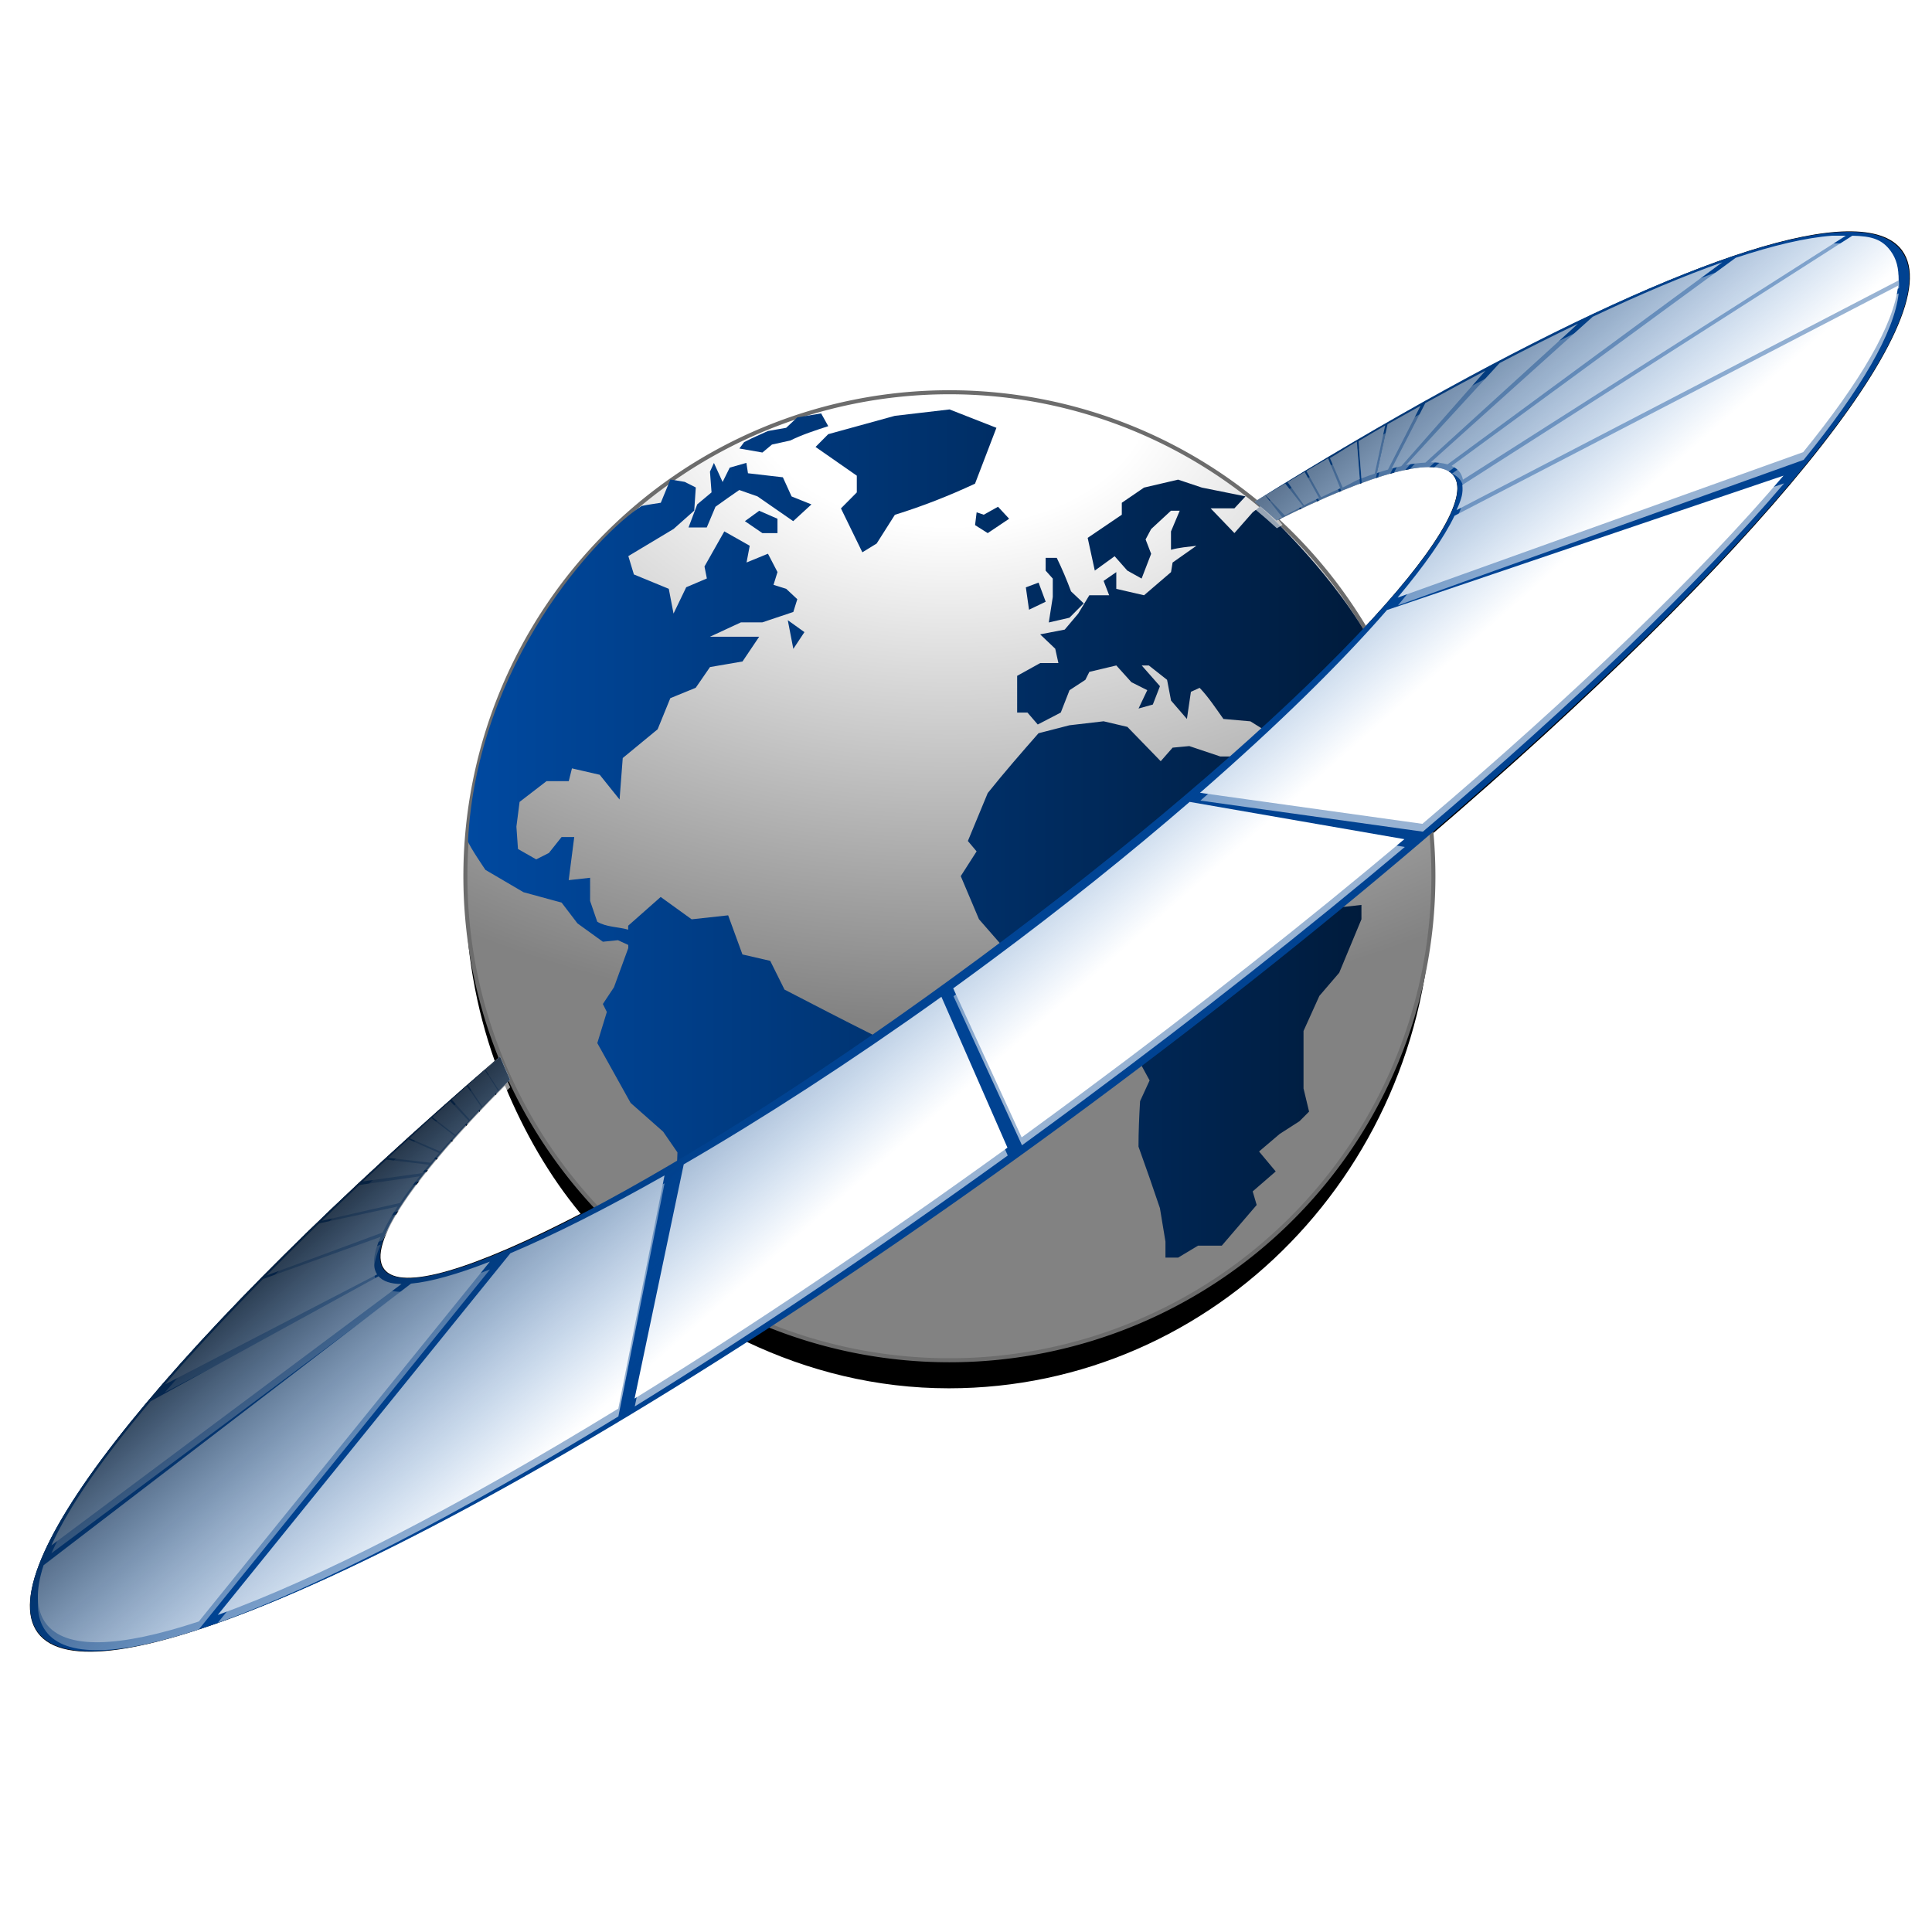 <?xml version="1.0" encoding="UTF-8" standalone="no"?>
<!-- Created with Inkscape (http://www.inkscape.org/) -->

<svg
   xmlns:dc="http://purl.org/dc/elements/1.1/"
   xmlns:cc="http://creativecommons.org/ns#"
   xmlns:rdf="http://www.w3.org/1999/02/22-rdf-syntax-ns#"
   xmlns:svg="http://www.w3.org/2000/svg"
   xmlns="http://www.w3.org/2000/svg"
   xmlns:xlink="http://www.w3.org/1999/xlink"
   xmlns:sodipodi="http://sodipodi.sourceforge.net/DTD/sodipodi-0.dtd"
   xmlns:inkscape="http://www.inkscape.org/namespaces/inkscape"
   width="48"
   height="48"
   id="svg2"
   sodipodi:version="0.32"
   inkscape:version="0.47pre4 r22446"
   sodipodi:docname="logo.svg"
   inkscape:output_extension="org.inkscape.output.svg.inkscape"
   sodipodi:modified="TRUE"
   version="1.1">
  <defs
     id="defs4">
    <linearGradient
       id="linearGradient4074">
      <stop
         style="stop-color:#0049a0;stop-opacity:1;"
         offset="0"
         id="stop4076" />
      <stop
         style="stop-color:#001835;stop-opacity:1;"
         offset="1"
         id="stop4078" />
    </linearGradient>
    <linearGradient
       id="linearGradient4066">
      <stop
         style="stop-color:#ffffff;stop-opacity:1;"
         offset="0"
         id="stop4068" />
      <stop
         id="stop4786"
         offset="0.212"
         style="stop-color:#ffffff;stop-opacity:1;" />
      <stop
         style="stop-color:#828282;stop-opacity:1;"
         offset="1"
         id="stop4070" />
    </linearGradient>
    <inkscape:perspective
       sodipodi:type="inkscape:persp3d"
       inkscape:vp_x="0 : 526.18109 : 1"
       inkscape:vp_y="0 : 1000 : 0"
       inkscape:vp_z="744.09448 : 526.18109 : 1"
       inkscape:persp3d-origin="372.04724 : 350.78739 : 1"
       id="perspective3245" />
    <linearGradient
       id="linearGradient2749">
      <stop
         style="stop-color:#c1ddff;stop-opacity:1;"
         offset="0"
         id="stop2751" />
      <stop
         style="stop-color:#ffffff;stop-opacity:1;"
         offset="1"
         id="stop2753" />
    </linearGradient>
    <linearGradient
       id="linearGradient2878">
      <stop
         id="stop2880"
         offset="0"
         style="stop-color:#59a6ff;stop-opacity:1;" />
      <stop
         id="stop2882"
         offset="1"
         style="stop-color:#57a4ff;stop-opacity:0;" />
    </linearGradient>
    <linearGradient
       id="linearGradient2779">
      <stop
         id="stop2781"
         offset="0"
         style="stop-color:#616161;stop-opacity:1;" />
      <stop
         id="stop2783"
         offset="1"
         style="stop-color:#616161;stop-opacity:0;" />
    </linearGradient>
    <linearGradient
       id="linearGradient2258">
      <stop
         style="stop-color:#ffffff;stop-opacity:0.91;"
         offset="0"
         id="stop2260" />
      <stop
         id="stop2264"
         offset="0.5"
         style="stop-color:#b6d0ef;stop-opacity:0.261;" />
      <stop
         style="stop-color:#ffffff;stop-opacity:0;"
         offset="1"
         id="stop2262" />
    </linearGradient>
    <linearGradient
       id="linearGradient4189">
      <stop
         id="stop4191"
         offset="0"
         style="stop-color:#ffffff;stop-opacity:0.91;" />
      <stop
         id="stop4193"
         offset="1"
         style="stop-color:#ffffff;stop-opacity:0;" />
    </linearGradient>
    <linearGradient
       id="linearGradient4168">
      <stop
         style="stop-color:#09131e;stop-opacity:1;"
         offset="0"
         id="stop4170" />
      <stop
         style="stop-color:#0059c2;stop-opacity:0;"
         offset="1"
         id="stop4172" />
    </linearGradient>
    <linearGradient
       id="linearGradient3174">
      <stop
         style="stop-color:#ffffff;stop-opacity:0.675;"
         offset="0"
         id="stop3176" />
      <stop
         style="stop-color:#ffffff;stop-opacity:0;"
         offset="1"
         id="stop3178" />
    </linearGradient>
    <linearGradient
       id="linearGradient3147">
      <stop
         id="stop3149"
         offset="0"
         style="stop-color:#5fa8ff;stop-opacity:0.676;" />
      <stop
         id="stop3151"
         offset="1"
         style="stop-color:#0072fd;stop-opacity:0;" />
    </linearGradient>
    <linearGradient
       id="linearGradient3137">
      <stop
         style="stop-color:#0060d2;stop-opacity:0;"
         offset="0"
         id="stop3139" />
      <stop
         style="stop-color:#004598;stop-opacity:0.883;"
         offset="1"
         id="stop3141" />
    </linearGradient>
    <radialGradient
       inkscape:collect="always"
       xlink:href="#linearGradient4168"
       id="radialGradient2341"
       cx="218.717"
       cy="426.871"
       fx="218.717"
       fy="426.871"
       r="37.06"
       gradientTransform="matrix(0.913,-0.632,0.02,0.029,10.415,552.728)"
       gradientUnits="userSpaceOnUse" />
    <radialGradient
       inkscape:collect="always"
       xlink:href="#linearGradient4168"
       id="radialGradient2401"
       gradientUnits="userSpaceOnUse"
       gradientTransform="matrix(0.434,-0.413,0.213,0.223,23.192,428.786)"
       cx="209.811"
       cy="437.388"
       fx="209.811"
       fy="437.388"
       r="37.061" />
    <linearGradient
       inkscape:collect="always"
       xlink:href="#linearGradient4189"
       id="linearGradient2403"
       gradientUnits="userSpaceOnUse"
       x1="219.031"
       y1="413.558"
       x2="225.376"
       y2="422.058" />
    <linearGradient
       inkscape:collect="always"
       xlink:href="#linearGradient4189"
       id="linearGradient2405"
       gradientUnits="userSpaceOnUse"
       x1="232.438"
       y1="468.792"
       x2="225.458"
       y2="479.605" />
    <radialGradient
       inkscape:collect="always"
       xlink:href="#linearGradient3137"
       id="radialGradient2404"
       cx="317.029"
       cy="727.624"
       fx="317.029"
       fy="727.624"
       r="29.359"
       gradientUnits="userSpaceOnUse"
       gradientTransform="matrix(1.674,1.074898e-6,-1.421173e-6,2.213,-216.383,-885.13)" />
    <radialGradient
       inkscape:collect="always"
       xlink:href="#linearGradient4189"
       id="radialGradient2408"
       gradientUnits="userSpaceOnUse"
       gradientTransform="matrix(0.472,0.135,-0.171,0.598,287.274,247.204)"
       cx="302.875"
       cy="719.895"
       fx="302.875"
       fy="719.895"
       r="29.359" />
    <radialGradient
       inkscape:collect="always"
       xlink:href="#linearGradient4168"
       id="radialGradient2420"
       gradientUnits="userSpaceOnUse"
       gradientTransform="matrix(-0.625,0.656,0.223,0.213,423.597,245.9)"
       cx="174.205"
       cy="414.81"
       fx="174.205"
       fy="414.81"
       r="37.061" />
    <linearGradient
       inkscape:collect="always"
       xlink:href="#linearGradient4189"
       id="linearGradient2422"
       gradientUnits="userSpaceOnUse"
       gradientTransform="matrix(-1,0,0,1,595.44,-3.173503e-5)"
       x1="223.031"
       y1="396.749"
       x2="220.876"
       y2="426.058" />
    <linearGradient
       inkscape:collect="always"
       xlink:href="#linearGradient4189"
       id="linearGradient2424"
       gradientUnits="userSpaceOnUse"
       gradientTransform="matrix(-1,0,0,1,595.44,-3.173503e-5)"
       x1="232.438"
       y1="468.792"
       x2="225.458"
       y2="479.605" />
    <radialGradient
       inkscape:collect="always"
       xlink:href="#linearGradient3137"
       id="radialGradient2431"
       gradientUnits="userSpaceOnUse"
       gradientTransform="matrix(1.674,1.074898e-6,-1.421173e-6,2.213,-216.383,-885.13)"
       cx="317.029"
       cy="727.624"
       fx="317.029"
       fy="727.624"
       r="29.359" />
    <radialGradient
       inkscape:collect="always"
       xlink:href="#linearGradient4189"
       id="radialGradient2433"
       gradientUnits="userSpaceOnUse"
       gradientTransform="matrix(0.472,0.135,-0.171,0.598,287.274,247.204)"
       cx="302.875"
       cy="719.895"
       fx="302.875"
       fy="719.895"
       r="29.359" />
    <linearGradient
       inkscape:collect="always"
       xlink:href="#linearGradient4168"
       id="linearGradient2518"
       gradientUnits="userSpaceOnUse"
       gradientTransform="matrix(0.342,0,0,0.342,13.577,16.395)"
       x1="275.62"
       y1="137.755"
       x2="464.542"
       y2="367.755" />
    <linearGradient
       inkscape:collect="always"
       xlink:href="#linearGradient3174"
       id="linearGradient2520"
       gradientUnits="userSpaceOnUse"
       gradientTransform="matrix(0.342,0,0,0.342,13.577,16.395)"
       x1="473.62"
       y1="390.755"
       x2="421.581"
       y2="332.755" />
    <linearGradient
       inkscape:collect="always"
       xlink:href="#linearGradient4189"
       id="linearGradient2522"
       gradientUnits="userSpaceOnUse"
       gradientTransform="matrix(0.342,0,0,0.342,13.577,16.395)"
       x1="773.62"
       y1="106.755"
       x2="697.581"
       y2="145.755" />
    <radialGradient
       inkscape:collect="always"
       xlink:href="#linearGradient2258"
       id="radialGradient2524"
       gradientUnits="userSpaceOnUse"
       gradientTransform="matrix(3.11,-3.486,0.162,0.144,-133.838,368.054)"
       cx="25.846"
       cy="145.656"
       fx="25.846"
       fy="145.656"
       r="57.434" />
    <radialGradient
       inkscape:collect="always"
       xlink:href="#linearGradient3174"
       id="radialGradient2526"
       gradientUnits="userSpaceOnUse"
       gradientTransform="matrix(0.607,-0.972,0.158,0.099,1.796,230.502)"
       cx="78.245"
       cy="183.584"
       fx="78.245"
       fy="183.584"
       r="46.942" />
    <linearGradient
       inkscape:collect="always"
       xlink:href="#linearGradient4189"
       id="linearGradient2366"
       x1="-214.145"
       y1="567.19"
       x2="-150.25"
       y2="630.387"
       gradientUnits="userSpaceOnUse" />
    <radialGradient
       inkscape:collect="always"
       xlink:href="#linearGradient4189"
       id="radialGradient2383"
       cx="-102.172"
       cy="678.386"
       fx="-102.172"
       fy="678.386"
       r="58.741"
       gradientTransform="matrix(2.446,-0.011,0.01,2.375,138.512,-936.754)"
       gradientUnits="userSpaceOnUse" />
    <radialGradient
       inkscape:collect="always"
       xlink:href="#linearGradient4168"
       id="radialGradient2394"
       cx="-192.483"
       cy="824.159"
       fx="-192.483"
       fy="824.159"
       r="68.125"
       gradientTransform="matrix(0.24,-0.006,0.013,0.522,-164.458,166.632)"
       gradientUnits="userSpaceOnUse" />
    <radialGradient
       inkscape:collect="always"
       xlink:href="#linearGradient4168"
       id="radialGradient2400"
       gradientUnits="userSpaceOnUse"
       gradientTransform="matrix(0.197,0.009,-0.023,0.522,-116.897,162.749)"
       cx="290.287"
       cy="978.773"
       fx="290.287"
       fy="978.773"
       r="68.125" />
    <radialGradient
       inkscape:collect="always"
       xlink:href="#linearGradient4168"
       id="radialGradient2676"
       gradientUnits="userSpaceOnUse"
       gradientTransform="matrix(0.434,-0.413,0.213,0.223,23.192,428.786)"
       cx="209.811"
       cy="437.388"
       fx="209.811"
       fy="437.388"
       r="37.061" />
    <radialGradient
       inkscape:collect="always"
       xlink:href="#linearGradient4168"
       id="radialGradient2682"
       gradientUnits="userSpaceOnUse"
       gradientTransform="matrix(0.434,-0.413,0.213,0.223,23.192,428.786)"
       cx="209.811"
       cy="437.388"
       fx="209.811"
       fy="437.388"
       r="37.061" />
    <radialGradient
       inkscape:collect="always"
       xlink:href="#linearGradient4168"
       id="radialGradient2688"
       gradientUnits="userSpaceOnUse"
       gradientTransform="matrix(0.24,-0.006,0.013,0.522,-164.458,166.632)"
       cx="-192.483"
       cy="824.159"
       fx="-192.483"
       fy="824.159"
       r="68.125" />
    <radialGradient
       inkscape:collect="always"
       xlink:href="#linearGradient4168"
       id="radialGradient2690"
       gradientUnits="userSpaceOnUse"
       gradientTransform="matrix(0.197,0.009,-0.023,0.522,-116.897,162.749)"
       cx="290.287"
       cy="978.773"
       fx="290.287"
       fy="978.773"
       r="68.125" />
    <radialGradient
       inkscape:collect="always"
       xlink:href="#linearGradient4168"
       id="radialGradient2742"
       gradientUnits="userSpaceOnUse"
       gradientTransform="matrix(0.24,-0.006,0.013,0.522,-164.458,166.632)"
       cx="-192.483"
       cy="824.159"
       fx="-192.483"
       fy="824.159"
       r="68.125" />
    <radialGradient
       inkscape:collect="always"
       xlink:href="#linearGradient4168"
       id="radialGradient2744"
       gradientUnits="userSpaceOnUse"
       gradientTransform="matrix(0.197,0.009,-0.023,0.522,-116.897,162.749)"
       cx="290.287"
       cy="978.773"
       fx="290.287"
       fy="978.773"
       r="68.125" />
    <linearGradient
       inkscape:collect="always"
       xlink:href="#linearGradient4189"
       id="linearGradient2746"
       gradientUnits="userSpaceOnUse"
       x1="-214.145"
       y1="567.19"
       x2="-150.25"
       y2="630.387" />
    <radialGradient
       inkscape:collect="always"
       xlink:href="#linearGradient4189"
       id="radialGradient2748"
       gradientUnits="userSpaceOnUse"
       gradientTransform="matrix(2.446,-0.011,0.01,2.375,138.512,-936.754)"
       cx="-102.172"
       cy="678.386"
       fx="-102.172"
       fy="678.386"
       r="58.741" />
    <radialGradient
       inkscape:collect="always"
       xlink:href="#linearGradient4189"
       id="radialGradient2876"
       cx="72.781"
       cy="584.451"
       fx="72.781"
       fy="584.451"
       r="56.25"
       gradientTransform="matrix(1.696,-1.465,0.593,0.686,-396.979,290.255)"
       gradientUnits="userSpaceOnUse" />
    <linearGradient
       inkscape:collect="always"
       xlink:href="#linearGradient2749"
       id="linearGradient1699"
       gradientUnits="userSpaceOnUse"
       x1="207.133"
       y1="-11.693"
       x2="206.346"
       y2="335.793"
       gradientTransform="matrix(0.444,0,0,0.259,541.47,134.495)" />
    <radialGradient
       inkscape:collect="always"
       xlink:href="#linearGradient3174"
       id="radialGradient6287"
       gradientUnits="userSpaceOnUse"
       gradientTransform="matrix(0.245,-0.392,0.064,0.04,23.583,472.739)"
       cx="78.245"
       cy="183.584"
       fx="78.245"
       fy="183.584"
       r="46.942" />
    <radialGradient
       inkscape:collect="always"
       xlink:href="#linearGradient2258"
       id="radialGradient6290"
       gradientUnits="userSpaceOnUse"
       gradientTransform="matrix(1.254,-1.406,0.065,0.058,-31.121,528.217)"
       cx="25.846"
       cy="145.656"
       fx="25.846"
       fy="145.656"
       r="57.434" />
    <linearGradient
       inkscape:collect="always"
       xlink:href="#linearGradient4189"
       id="linearGradient6295"
       gradientUnits="userSpaceOnUse"
       gradientTransform="matrix(0.138,0,0,0.138,28.335,386.384)"
       x1="773.62"
       y1="106.755"
       x2="697.581"
       y2="145.755" />
    <linearGradient
       inkscape:collect="always"
       xlink:href="#linearGradient3174"
       id="linearGradient6298"
       gradientUnits="userSpaceOnUse"
       gradientTransform="matrix(0.138,0,0,0.138,28.335,386.384)"
       x1="473.62"
       y1="390.755"
       x2="421.581"
       y2="332.755" />
    <linearGradient
       inkscape:collect="always"
       xlink:href="#linearGradient4168"
       id="linearGradient6301"
       gradientUnits="userSpaceOnUse"
       gradientTransform="matrix(0.138,0,0,0.138,28.335,386.384)"
       x1="275.62"
       y1="137.755"
       x2="464.542"
       y2="367.755" />
    <radialGradient
       inkscape:collect="always"
       xlink:href="#linearGradient3174"
       id="radialGradient3269"
       gradientUnits="userSpaceOnUse"
       gradientTransform="matrix(0.089,-0.143,0.023,0.015,1.72,1042.762)"
       cx="78.245"
       cy="183.584"
       fx="78.245"
       fy="183.584"
       r="46.942" />
    <radialGradient
       inkscape:collect="always"
       xlink:href="#linearGradient2258"
       id="radialGradient3272"
       gradientUnits="userSpaceOnUse"
       gradientTransform="matrix(0.458,-0.514,0.024,0.021,-18.265,1063.031)"
       cx="25.846"
       cy="145.656"
       fx="25.846"
       fy="145.656"
       r="57.434" />
    <linearGradient
       inkscape:collect="always"
       xlink:href="#linearGradient4189"
       id="linearGradient3277"
       gradientUnits="userSpaceOnUse"
       gradientTransform="matrix(0.05,0,0,0.05,3.456,1011.213)"
       x1="773.62"
       y1="106.755"
       x2="697.581"
       y2="145.755" />
    <linearGradient
       inkscape:collect="always"
       xlink:href="#linearGradient3174"
       id="linearGradient3280"
       gradientUnits="userSpaceOnUse"
       gradientTransform="matrix(0.05,0,0,0.05,3.456,1011.213)"
       x1="473.62"
       y1="390.755"
       x2="421.581"
       y2="332.755" />
    <linearGradient
       inkscape:collect="always"
       xlink:href="#linearGradient4168"
       id="linearGradient3283"
       gradientUnits="userSpaceOnUse"
       gradientTransform="matrix(0.05,0,0,0.05,3.456,1011.213)"
       x1="275.62"
       y1="137.755"
       x2="464.542"
       y2="367.755" />
    <radialGradient
       inkscape:collect="always"
       xlink:href="#linearGradient4066"
       id="radialGradient4072"
       cx="224.254"
       cy="73.524"
       fx="224.254"
       fy="73.524"
       r="125.259"
       gradientUnits="userSpaceOnUse"
       gradientTransform="matrix(1.944,6.8501195e-8,-4.5933774e-8,1.303,-211.613,-22.301)" />
    <radialGradient
       inkscape:collect="always"
       xlink:href="#linearGradient4750"
       id="radialGradient1558"
       gradientUnits="userSpaceOnUse"
       gradientTransform="scale(1.037,0.964)"
       cx="18.634"
       cy="17.486"
       fx="18.934"
       fy="17.81"
       r="40.693" />
    <radialGradient
       inkscape:collect="always"
       xlink:href="#linearGradient4750"
       id="radialGradient1554"
       gradientUnits="userSpaceOnUse"
       gradientTransform="scale(1.037,0.964)"
       cx="18.634"
       cy="17.486"
       fx="18.934"
       fy="17.81"
       r="40.693" />
    <radialGradient
       inkscape:collect="always"
       xlink:href="#linearGradient4750"
       id="radialGradient1550"
       gradientUnits="userSpaceOnUse"
       gradientTransform="scale(1.037,0.964)"
       cx="18.634"
       cy="17.486"
       fx="18.934"
       fy="17.81"
       r="40.693" />
    <radialGradient
       inkscape:collect="always"
       xlink:href="#linearGradient4750"
       id="radialGradient1546"
       gradientUnits="userSpaceOnUse"
       gradientTransform="scale(1.037,0.964)"
       cx="18.634"
       cy="17.486"
       fx="18.934"
       fy="17.81"
       r="40.693" />
    <radialGradient
       inkscape:collect="always"
       xlink:href="#linearGradient4750"
       id="radialGradient1542"
       gradientUnits="userSpaceOnUse"
       gradientTransform="scale(1.037,0.964)"
       cx="18.634"
       cy="17.486"
       fx="18.934"
       fy="17.81"
       r="40.693" />
    <radialGradient
       inkscape:collect="always"
       xlink:href="#linearGradient4750"
       id="radialGradient1538"
       gradientUnits="userSpaceOnUse"
       gradientTransform="scale(1.037,0.964)"
       cx="18.634"
       cy="17.486"
       fx="18.934"
       fy="17.81"
       r="40.693" />
    <radialGradient
       inkscape:collect="always"
       xlink:href="#linearGradient4750"
       id="radialGradient1536"
       gradientUnits="userSpaceOnUse"
       gradientTransform="scale(1.037,0.964)"
       cx="18.634"
       cy="17.486"
       fx="18.934"
       fy="17.81"
       r="40.693" />
    <radialGradient
       inkscape:collect="always"
       xlink:href="#linearGradient4750"
       id="radialGradient1532"
       gradientUnits="userSpaceOnUse"
       gradientTransform="scale(1.037,0.964)"
       cx="18.634"
       cy="17.486"
       fx="18.934"
       fy="17.81"
       r="40.693" />
    <radialGradient
       inkscape:collect="always"
       xlink:href="#linearGradient4750"
       id="radialGradient1528"
       gradientUnits="userSpaceOnUse"
       gradientTransform="scale(1.037,0.964)"
       cx="18.634"
       cy="17.486"
       fx="18.934"
       fy="17.81"
       r="40.693" />
    <radialGradient
       inkscape:collect="always"
       xlink:href="#linearGradient4750"
       id="radialGradient1526"
       gradientUnits="userSpaceOnUse"
       gradientTransform="scale(1.037,0.964)"
       cx="18.634"
       cy="17.486"
       fx="18.934"
       fy="17.81"
       r="40.693" />
    <radialGradient
       inkscape:collect="always"
       xlink:href="#linearGradient4750"
       id="radialGradient1522"
       gradientUnits="userSpaceOnUse"
       gradientTransform="scale(1.037,0.964)"
       cx="18.634"
       cy="17.486"
       fx="18.934"
       fy="17.81"
       r="40.693" />
    <radialGradient
       inkscape:collect="always"
       xlink:href="#linearGradient4750"
       id="radialGradient1518"
       gradientUnits="userSpaceOnUse"
       gradientTransform="scale(1.037,0.964)"
       cx="18.634"
       cy="17.486"
       fx="18.934"
       fy="17.81"
       r="40.693" />
    <radialGradient
       inkscape:collect="always"
       xlink:href="#linearGradient4750"
       id="radialGradient1514"
       gradientUnits="userSpaceOnUse"
       gradientTransform="scale(1.037,0.964)"
       cx="18.634"
       cy="17.486"
       fx="18.934"
       fy="17.81"
       r="40.693" />
    <radialGradient
       inkscape:collect="always"
       xlink:href="#linearGradient4750"
       id="radialGradient1510"
       gradientUnits="userSpaceOnUse"
       gradientTransform="scale(1.037,0.964)"
       cx="18.634"
       cy="17.486"
       fx="18.934"
       fy="17.81"
       r="40.693" />
    <radialGradient
       inkscape:collect="always"
       xlink:href="#linearGradient4750"
       id="radialGradient1506"
       gradientUnits="userSpaceOnUse"
       gradientTransform="scale(1.037,0.964)"
       cx="18.634"
       cy="17.486"
       fx="18.934"
       fy="17.81"
       r="40.693" />
    <radialGradient
       inkscape:collect="always"
       xlink:href="#linearGradient4750"
       id="radialGradient1502"
       gradientUnits="userSpaceOnUse"
       gradientTransform="scale(1.037,0.964)"
       cx="18.634"
       cy="17.486"
       fx="18.934"
       fy="17.81"
       r="40.693" />
    <radialGradient
       inkscape:collect="always"
       xlink:href="#linearGradient4750"
       id="radialGradient1498"
       gradientUnits="userSpaceOnUse"
       gradientTransform="scale(1.037,0.964)"
       cx="18.634"
       cy="17.486"
       fx="18.934"
       fy="17.81"
       r="40.693" />
    <radialGradient
       inkscape:collect="always"
       xlink:href="#linearGradient4750"
       id="radialGradient1494"
       gradientUnits="userSpaceOnUse"
       gradientTransform="scale(1.037,0.964)"
       cx="18.634"
       cy="17.486"
       fx="18.934"
       fy="17.81"
       r="40.693" />
    <radialGradient
       inkscape:collect="always"
       xlink:href="#linearGradient4750"
       id="radialGradient1490"
       gradientUnits="userSpaceOnUse"
       gradientTransform="scale(1.037,0.964)"
       cx="18.634"
       cy="17.486"
       fx="18.934"
       fy="17.81"
       r="40.693" />
    <radialGradient
       inkscape:collect="always"
       xlink:href="#linearGradient4750"
       id="radialGradient1486"
       gradientUnits="userSpaceOnUse"
       gradientTransform="scale(1.037,0.964)"
       cx="18.634"
       cy="17.486"
       fx="18.934"
       fy="17.81"
       r="40.693" />
    <radialGradient
       inkscape:collect="always"
       xlink:href="#linearGradient4750"
       id="radialGradient1482"
       gradientUnits="userSpaceOnUse"
       gradientTransform="scale(1.037,0.964)"
       cx="18.634"
       cy="17.486"
       fx="18.934"
       fy="17.81"
       r="40.693" />
    <radialGradient
       inkscape:collect="always"
       xlink:href="#linearGradient4750"
       id="radialGradient1478"
       gradientUnits="userSpaceOnUse"
       gradientTransform="scale(1.037,0.964)"
       cx="18.634"
       cy="17.486"
       fx="18.934"
       fy="17.81"
       r="40.693" />
    <radialGradient
       inkscape:collect="always"
       xlink:href="#linearGradient4750"
       id="radialGradient1474"
       gradientUnits="userSpaceOnUse"
       gradientTransform="scale(1.037,0.964)"
       cx="18.634"
       cy="17.486"
       fx="18.934"
       fy="17.81"
       r="40.693" />
    <radialGradient
       inkscape:collect="always"
       xlink:href="#linearGradient4750"
       id="radialGradient1470"
       gradientUnits="userSpaceOnUse"
       gradientTransform="scale(1.037,0.964)"
       cx="18.634"
       cy="17.486"
       fx="18.934"
       fy="17.81"
       r="40.693" />
    <radialGradient
       inkscape:collect="always"
       xlink:href="#linearGradient4750"
       id="radialGradient1466"
       gradientUnits="userSpaceOnUse"
       gradientTransform="scale(1.037,0.964)"
       cx="18.634"
       cy="17.486"
       fx="18.934"
       fy="17.81"
       r="40.693" />
    <radialGradient
       inkscape:collect="always"
       xlink:href="#linearGradient4750"
       id="radialGradient1462"
       gradientUnits="userSpaceOnUse"
       gradientTransform="scale(1.037,0.964)"
       cx="18.634"
       cy="17.486"
       fx="18.934"
       fy="17.81"
       r="40.693" />
    <radialGradient
       inkscape:collect="always"
       xlink:href="#linearGradient4750"
       id="radialGradient1460"
       gradientUnits="userSpaceOnUse"
       gradientTransform="scale(1.037,0.964)"
       cx="18.634"
       cy="17.486"
       fx="18.934"
       fy="17.81"
       r="40.693" />
    <radialGradient
       gradientUnits="userSpaceOnUse"
       r="32.665"
       fy="10.476"
       fx="11.827"
       cy="10.476"
       cx="11.827"
       gradientTransform="scale(1.18,0.848)"
       id="radialGradient4356"
       xlink:href="#linearGradient4350"
       inkscape:collect="always" />
    <radialGradient
       gradientUnits="userSpaceOnUse"
       r="12.289"
       fy="63.965"
       fx="15.116"
       cy="63.965"
       cx="15.116"
       gradientTransform="scale(1.644,0.608)"
       id="radialGradient4120"
       xlink:href="#linearGradient4114"
       inkscape:collect="always" />
    <linearGradient
       id="linearGradient3962">
      <stop
         id="stop3964"
         offset="0"
         style="stop-color:#d3e9ff;stop-opacity:1;" />
      <stop
         id="stop4134"
         offset="0.155"
         style="stop-color:#d3e9ff;stop-opacity:1;" />
      <stop
         id="stop4346"
         offset="0.75"
         style="stop-color:#4074ae;stop-opacity:1;" />
      <stop
         id="stop3966"
         offset="1"
         style="stop-color:#36486c;stop-opacity:1;" />
    </linearGradient>
    <linearGradient
       id="linearGradient4114"
       inkscape:collect="always">
      <stop
         id="stop4116"
         offset="0"
         style="stop-color:#000000;stop-opacity:1;" />
      <stop
         id="stop4118"
         offset="1"
         style="stop-color:#000000;stop-opacity:0;" />
    </linearGradient>
    <linearGradient
       id="linearGradient4126">
      <stop
         id="stop4128"
         offset="0"
         style="stop-color:#ffffff;stop-opacity:1;" />
      <stop
         id="stop4130"
         offset="1"
         style="stop-color:#ffffff;stop-opacity:0.165;" />
    </linearGradient>
    <linearGradient
       id="linearGradient4350"
       inkscape:collect="always">
      <stop
         id="stop4352"
         offset="0"
         style="stop-color:#ffffff;stop-opacity:1;" />
      <stop
         id="stop4354"
         offset="1"
         style="stop-color:#ffffff;stop-opacity:0;" />
    </linearGradient>
    <linearGradient
       id="linearGradient4750">
      <stop
         id="stop4752"
         offset="0"
         style="stop-color:#ffffff;stop-opacity:1;" />
      <stop
         id="stop4758"
         offset="0.379"
         style="stop-color:#fefefe;stop-opacity:1;" />
      <stop
         id="stop4754"
         offset="1"
         style="stop-color:#1d1d1d;stop-opacity:1;" />
    </linearGradient>
    <inkscape:perspective
       id="perspective156"
       inkscape:persp3d-origin="24 : 16 : 1"
       inkscape:vp_z="48 : 24 : 1"
       inkscape:vp_y="0 : 1000 : 0"
       inkscape:vp_x="0 : 24 : 1"
       sodipodi:type="inkscape:persp3d" />
    <radialGradient
       inkscape:collect="always"
       xlink:href="#linearGradient4126"
       id="radialGradient4536"
       gradientUnits="userSpaceOnUse"
       gradientTransform="matrix(1,0,0,1,-30.697,974.749)"
       cx="15.601"
       cy="12.142"
       fx="15.601"
       fy="12.142"
       r="43.527" />
    <radialGradient
       inkscape:collect="always"
       xlink:href="#linearGradient3962"
       id="radialGradient4622"
       gradientUnits="userSpaceOnUse"
       gradientTransform="matrix(1,0,0,1,-30.697,974.749)"
       cx="18.248"
       cy="15.716"
       fx="18.248"
       fy="15.716"
       r="29.993" />
    <radialGradient
       inkscape:collect="always"
       xlink:href="#linearGradient4750"
       id="radialGradient4627"
       gradientUnits="userSpaceOnUse"
       gradientTransform="scale(1.037,0.964)"
       cx="18.634"
       cy="17.486"
       fx="18.934"
       fy="17.81"
       r="40.693" />
    <radialGradient
       inkscape:collect="always"
       xlink:href="#linearGradient4750"
       id="radialGradient4629"
       gradientUnits="userSpaceOnUse"
       gradientTransform="scale(1.037,0.964)"
       cx="18.634"
       cy="17.486"
       fx="18.934"
       fy="17.81"
       r="40.693" />
    <radialGradient
       inkscape:collect="always"
       xlink:href="#linearGradient4750"
       id="radialGradient4633"
       gradientUnits="userSpaceOnUse"
       gradientTransform="scale(1.037,0.964)"
       cx="18.634"
       cy="17.486"
       fx="18.934"
       fy="17.81"
       r="40.693" />
    <radialGradient
       inkscape:collect="always"
       xlink:href="#linearGradient4750"
       id="radialGradient4635"
       gradientUnits="userSpaceOnUse"
       gradientTransform="scale(1.037,0.964)"
       cx="18.634"
       cy="17.486"
       fx="18.934"
       fy="17.81"
       r="40.693" />
    <radialGradient
       inkscape:collect="always"
       xlink:href="#linearGradient4750"
       id="radialGradient4639"
       gradientUnits="userSpaceOnUse"
       gradientTransform="scale(1.037,0.964)"
       cx="18.634"
       cy="17.486"
       fx="18.934"
       fy="17.81"
       r="40.693" />
    <radialGradient
       inkscape:collect="always"
       xlink:href="#linearGradient4750"
       id="radialGradient4641"
       gradientUnits="userSpaceOnUse"
       gradientTransform="scale(1.037,0.964)"
       cx="18.634"
       cy="17.486"
       fx="18.934"
       fy="17.81"
       r="40.693" />
    <radialGradient
       inkscape:collect="always"
       xlink:href="#linearGradient4750"
       id="radialGradient4645"
       gradientUnits="userSpaceOnUse"
       gradientTransform="scale(1.037,0.964)"
       cx="18.634"
       cy="17.486"
       fx="18.934"
       fy="17.81"
       r="40.693" />
    <radialGradient
       inkscape:collect="always"
       xlink:href="#linearGradient4750"
       id="radialGradient4647"
       gradientUnits="userSpaceOnUse"
       gradientTransform="scale(1.037,0.964)"
       cx="18.634"
       cy="17.486"
       fx="18.934"
       fy="17.81"
       r="40.693" />
    <radialGradient
       inkscape:collect="always"
       xlink:href="#linearGradient4750"
       id="radialGradient4651"
       gradientUnits="userSpaceOnUse"
       gradientTransform="scale(1.037,0.964)"
       cx="18.634"
       cy="17.486"
       fx="18.934"
       fy="17.81"
       r="40.693" />
    <radialGradient
       inkscape:collect="always"
       xlink:href="#linearGradient4750"
       id="radialGradient4653"
       gradientUnits="userSpaceOnUse"
       gradientTransform="scale(1.037,0.964)"
       cx="18.634"
       cy="17.486"
       fx="18.934"
       fy="17.81"
       r="40.693" />
    <radialGradient
       inkscape:collect="always"
       xlink:href="#linearGradient4750"
       id="radialGradient4657"
       gradientUnits="userSpaceOnUse"
       gradientTransform="scale(1.037,0.964)"
       cx="18.634"
       cy="17.486"
       fx="18.934"
       fy="17.81"
       r="40.693" />
    <radialGradient
       inkscape:collect="always"
       xlink:href="#linearGradient4750"
       id="radialGradient4659"
       gradientUnits="userSpaceOnUse"
       gradientTransform="scale(1.037,0.964)"
       cx="18.634"
       cy="17.486"
       fx="18.934"
       fy="17.81"
       r="40.693" />
    <radialGradient
       inkscape:collect="always"
       xlink:href="#linearGradient4750"
       id="radialGradient4663"
       gradientUnits="userSpaceOnUse"
       gradientTransform="scale(1.037,0.964)"
       cx="18.634"
       cy="17.486"
       fx="18.934"
       fy="17.81"
       r="40.693" />
    <radialGradient
       inkscape:collect="always"
       xlink:href="#linearGradient4750"
       id="radialGradient4665"
       gradientUnits="userSpaceOnUse"
       gradientTransform="scale(1.037,0.964)"
       cx="18.634"
       cy="17.486"
       fx="18.934"
       fy="17.81"
       r="40.693" />
    <radialGradient
       inkscape:collect="always"
       xlink:href="#linearGradient4750"
       id="radialGradient4669"
       gradientUnits="userSpaceOnUse"
       gradientTransform="scale(1.037,0.964)"
       cx="18.634"
       cy="17.486"
       fx="18.934"
       fy="17.81"
       r="40.693" />
    <radialGradient
       inkscape:collect="always"
       xlink:href="#linearGradient4750"
       id="radialGradient4671"
       gradientUnits="userSpaceOnUse"
       gradientTransform="scale(1.037,0.964)"
       cx="18.634"
       cy="17.486"
       fx="18.934"
       fy="17.81"
       r="40.693" />
    <radialGradient
       inkscape:collect="always"
       xlink:href="#linearGradient4750"
       id="radialGradient4675"
       gradientUnits="userSpaceOnUse"
       gradientTransform="scale(1.037,0.964)"
       cx="18.634"
       cy="17.486"
       fx="18.934"
       fy="17.81"
       r="40.693" />
    <radialGradient
       inkscape:collect="always"
       xlink:href="#linearGradient4750"
       id="radialGradient4679"
       gradientUnits="userSpaceOnUse"
       gradientTransform="scale(1.037,0.964)"
       cx="18.634"
       cy="17.486"
       fx="18.934"
       fy="17.81"
       r="40.693" />
    <radialGradient
       inkscape:collect="always"
       xlink:href="#linearGradient4750"
       id="radialGradient4681"
       gradientUnits="userSpaceOnUse"
       gradientTransform="scale(1.037,0.964)"
       cx="18.634"
       cy="17.486"
       fx="18.934"
       fy="17.81"
       r="40.693" />
    <radialGradient
       inkscape:collect="always"
       xlink:href="#linearGradient4750"
       id="radialGradient4685"
       gradientUnits="userSpaceOnUse"
       gradientTransform="scale(1.037,0.964)"
       cx="18.634"
       cy="17.486"
       fx="18.934"
       fy="17.81"
       r="40.693" />
    <radialGradient
       inkscape:collect="always"
       xlink:href="#linearGradient4750"
       id="radialGradient4689"
       gradientUnits="userSpaceOnUse"
       gradientTransform="scale(1.037,0.964)"
       cx="18.634"
       cy="17.486"
       fx="18.934"
       fy="17.81"
       r="40.693" />
    <radialGradient
       inkscape:collect="always"
       xlink:href="#linearGradient4750"
       id="radialGradient4691"
       gradientUnits="userSpaceOnUse"
       gradientTransform="scale(1.037,0.964)"
       cx="18.634"
       cy="17.486"
       fx="18.934"
       fy="17.81"
       r="40.693" />
    <radialGradient
       inkscape:collect="always"
       xlink:href="#linearGradient4750"
       id="radialGradient4695"
       gradientUnits="userSpaceOnUse"
       gradientTransform="scale(1.037,0.964)"
       cx="18.634"
       cy="17.486"
       fx="18.934"
       fy="17.81"
       r="40.693" />
    <radialGradient
       inkscape:collect="always"
       xlink:href="#linearGradient4750"
       id="radialGradient4697"
       gradientUnits="userSpaceOnUse"
       gradientTransform="scale(1.037,0.964)"
       cx="18.634"
       cy="17.486"
       fx="18.934"
       fy="17.81"
       r="40.693" />
    <radialGradient
       inkscape:collect="always"
       xlink:href="#linearGradient4750"
       id="radialGradient4701"
       gradientUnits="userSpaceOnUse"
       gradientTransform="scale(1.037,0.964)"
       cx="18.634"
       cy="17.486"
       fx="18.934"
       fy="17.81"
       r="40.693" />
    <radialGradient
       inkscape:collect="always"
       xlink:href="#linearGradient4750"
       id="radialGradient4703"
       gradientUnits="userSpaceOnUse"
       gradientTransform="scale(1.037,0.964)"
       cx="18.634"
       cy="17.486"
       fx="18.934"
       fy="17.81"
       r="40.693" />
    <radialGradient
       inkscape:collect="always"
       xlink:href="#linearGradient4074"
       id="radialGradient4705"
       gradientUnits="userSpaceOnUse"
       gradientTransform="scale(1.037,0.964)"
       cx="18.634"
       cy="17.486"
       fx="18.934"
       fy="17.81"
       r="40.693" />
    <linearGradient
       inkscape:collect="always"
       xlink:href="#linearGradient4074"
       id="linearGradient4784"
       x1="8.941"
       y1="1017.008"
       x2="27.532"
       y2="1017.008"
       gradientUnits="userSpaceOnUse"
       gradientTransform="matrix(1.28,0,0,1.287,0.183,-283.499)" />
    <filter
       inkscape:collect="always"
       id="filter4826">
      <feGaussianBlur
         inkscape:collect="always"
         stdDeviation="4.384"
         id="feGaussianBlur4828" />
    </filter>
    <linearGradient
       inkscape:collect="always"
       xlink:href="#linearGradient4168"
       id="linearGradient4830"
       gradientUnits="userSpaceOnUse"
       gradientTransform="matrix(0.058,0,0,0.058,-0.451,1008.672)"
       x1="346.296"
       y1="243.19"
       x2="452.956"
       y2="364.279" />
    <filter
       inkscape:collect="always"
       id="filter4854">
      <feGaussianBlur
         inkscape:collect="always"
         stdDeviation="0.175"
         id="feGaussianBlur4856" />
    </filter>
    <filter
       inkscape:collect="always"
       id="filter4878">
      <feGaussianBlur
         inkscape:collect="always"
         stdDeviation="0.266"
         id="feGaussianBlur4880" />
    </filter>
  </defs>
  <sodipodi:namedview
     id="base"
     pagecolor="#ffffff"
     bordercolor="#666666"
     borderopacity="1.0"
     inkscape:pageopacity="0.0"
     inkscape:pageshadow="2"
     inkscape:zoom="8.5741879"
     inkscape:cx="25.166865"
     inkscape:cy="23.625173"
     inkscape:document-units="px"
     inkscape:current-layer="layer1"
     inkscape:window-width="1155"
     inkscape:window-height="942"
     inkscape:window-x="802"
     inkscape:window-y="88"
     showguides="true"
     inkscape:guide-bbox="true"
     showgrid="false"
     inkscape:window-maximized="0" />
  <g
     inkscape:label="Layer 1"
     inkscape:groupmode="layer"
     id="layer1"
     transform="translate(0,-1004.362)">
    <path
       style="fill:#000000;fill-opacity:1;fill-rule:evenodd;stroke:#080808;stroke-width:0.072;stroke-opacity:0;filter:url(#filter4878)"
       d="m 43.5,8.094 c -2.219,0.037 -6.936,2.237 -12.688,5.812 0.159,0.131 0.286,0.266 0.438,0.406 2.052,-1.025 3.47,-1.431 3.812,-0.969 0.339,0.458 -0.453,1.704 -2,3.344 -1.824,-3.068 -5.093,-5.125 -8.844,-5.125 -5.734,0 -10.375,4.786 -10.375,10.688 0,1.284 0.222,2.516 0.625,3.656 -6.768,5.842 -10.884,10.836 -9.812,12.281 1.101,1.485 7.367,-1.216 15.219,-6.25 1.324,0.63 2.789,1 4.344,1 5.734,0 10.375,-4.786 10.375,-10.688 0,-0.39 -0.023,-0.777 -0.062,-1.156 C 41.502,15.126 45.777,9.97 44.688,8.5 44.475,8.213 44.07,8.084 43.5,8.094 z M 14.688,26.438 c 0.415,0.999 0.949,1.935 1.625,2.75 -2.273,1.179 -3.854,1.68 -4.219,1.188 -0.381,-0.514 0.649,-1.985 2.594,-3.938 z"
       transform="matrix(1.157,0,0,1.157,-4.449,1000.746)"
       id="path4788" />
    <path
       sodipodi:type="arc"
       style="fill:url(#radialGradient4072);fill-opacity:1;fill-rule:evenodd;stroke:#6c6c6c;stroke-width:1.043;stroke-miterlimit:4;stroke-opacity:1;stroke-dasharray:none"
       id="path1307"
       sodipodi:cx="224.25386"
       sodipodi:cy="198.78328"
       sodipodi:rx="125.25892"
       sodipodi:ry="125.25892"
       d="m 349.513,198.783 a 125.259,125.259 0 1 1 -250.518,0 125.259,125.259 0 1 1 250.518,0 z"
       transform="matrix(0.096,0,0,0.096,2.059,1007.049)" />
    <path
       style="fill:url(#linearGradient4784);fill-opacity:1;fill-rule:nonzero;stroke:none"
       d="m 23.593,1014.534 -1.36,0.159 -1.656,0.456 -0.315,0.317 1.025,0.714 0,0.416 -0.394,0.397 0.532,1.091 0.355,-0.218 0.453,-0.714 c 0.696,-0.216 1.33,-0.466 1.991,-0.773 l 0.532,-1.388 -1.163,-0.456 z m -3.194,0.099 -0.591,0.1 -0.276,0.258 -0.453,0.079 -0.394,0.178 -0.197,0.098 -0.118,0.159 0.572,0.1 0.237,-0.198 0.453,-0.1 c 0.309,-0.151 0.619,-0.25 0.946,-0.357 l -0.177,-0.317 4e-6,0 z m -2.661,1.229 -0.099,0.218 0.039,0.515 -0.355,0.297 -0.217,0.575 0.453,0 0.217,-0.515 c 0.194,-0.138 0.394,-0.283 0.591,-0.416 l 0.453,0.159 c 0.3,0.205 0.587,0.41 0.887,0.615 l 0.453,-0.416 -0.493,-0.198 -0.217,-0.476 -0.867,-0.1 -0.039,-0.258 -0.414,0.118 -0.177,0.357 -0.217,-0.476 -1.1e-5,0 z m -1.084,0.416 -0.237,0.575 c 0,0 -0.376,0.056 -0.473,0.079 -1.094,0.694 -4.095,3.922 -4.317,8.332 0.023,0.109 0.434,0.71 0.434,0.71 l 0.946,0.555 0.946,0.258 0.394,0.516 0.631,0.456 0.375,-0.038 0.256,0.118 0,0.079 -0.355,0.972 -0.276,0.416 0.099,0.198 -0.237,0.773 0.828,1.487 0.808,0.714 0.355,0.515 -0.039,1.091 0.256,0.615 -0.256,1.17 c 0,0 -0.035,5e-4 0,0.118 0.035,0.118 1.448,0.9 1.538,0.833 0.089,-0.068 0.177,-0.139 0.177,-0.139 l -0.099,-0.238 0.355,-0.377 0.138,-0.357 0.591,-0.198 0.453,-1.13 -0.138,-0.297 0.315,-0.476 0.67,-0.139 0.355,-0.833 -0.079,-1.031 0.532,-0.754 0.099,-0.773 c -0.74,-0.369 -1.474,-0.75 -2.208,-1.13 l -0.355,-0.714 -0.69,-0.159 -0.355,-0.972 -0.907,0.099 -0.769,-0.555 -0.808,0.714 0,0.098 c -0.245,-0.071 -0.55,-0.062 -0.769,-0.198 l -0.177,-0.516 0,-0.575 -0.532,0.059 c 0.045,-0.359 0.093,-0.711 0.138,-1.071 l -0.315,0 -0.315,0.396 -0.315,0.159 -0.453,-0.258 -0.039,-0.555 0.079,-0.615 0.67,-0.516 0.552,0 0.079,-0.317 0.69,0.159 0.493,0.615 0.079,-1.031 0.867,-0.714 0.315,-0.773 0.631,-0.258 0.355,-0.515 0.808,-0.139 0.414,-0.615 -1.222,0 0.769,-0.357 0.532,0 0.769,-0.258 0.099,-0.317 -0.276,-0.258 -0.315,-0.099 0.099,-0.317 -0.237,-0.456 -0.532,0.218 0.079,-0.416 -0.631,-0.357 -0.493,0.872 0.059,0.298 -0.513,0.218 -0.315,0.654 -0.118,-0.615 -0.867,-0.357 -0.138,-0.456 1.124,-0.674 0.513,-0.456 0.039,-0.575 -0.276,-0.139 -0.355,-0.059 9.7e-5,0 z m 12.617,0 -0.848,0.198 -0.552,0.377 0,0.297 -0.848,0.575 0.177,0.813 0.493,-0.357 0.315,0.357 0.355,0.198 0.237,-0.615 -0.138,-0.357 0.138,-0.258 0.493,-0.456 0.217,0 -0.217,0.515 0,0.456 c 0.207,-0.057 0.419,-0.073 0.631,-0.099 l -0.591,0.416 -0.039,0.238 -0.67,0.575 -0.69,-0.159 0,-0.416 -0.315,0.218 0.138,0.357 -0.493,0 -0.276,0.456 -0.335,0.397 -0.611,0.118 0.375,0.357 0.079,0.357 -0.453,0 -0.572,0.317 0,0.912 0.256,0 0.256,0.297 0.572,-0.297 0.217,-0.555 0.394,-0.258 0.099,-0.198 0.67,-0.159 0.375,0.416 0.394,0.198 -0.217,0.456 0.355,-0.099 0.177,-0.456 -0.453,-0.515 0.177,0 0.453,0.357 0.099,0.516 0.394,0.456 0.099,-0.674 0.217,-0.099 c 0.223,0.233 0.404,0.512 0.591,0.773 l 0.67,0.059 0.414,0.258 -0.177,0.258 -0.414,0.357 -0.572,0 -0.769,-0.258 -0.414,0.039 -0.296,0.337 -0.828,-0.853 -0.591,-0.139 -0.848,0.099 -0.769,0.198 c -0.43,0.49 -0.855,0.978 -1.262,1.487 l -0.493,1.19 0.217,0.258 -0.394,0.615 0.453,1.071 c 0.383,0.436 0.761,0.873 1.143,1.309 l 0.572,-0.496 0.237,0.297 0.611,-0.397 0.197,0.238 0.611,0 0.355,0.396 -0.217,0.694 0.434,0.496 -0.039,0.853 0.335,0.615 -0.237,0.515 c -0.022,0.377 -0.039,0.753 -0.039,1.13 0.185,0.511 0.358,1.012 0.532,1.527 l 0.138,0.833 0,0.397 0.315,0 0.493,-0.297 0.591,0 0.867,-1.011 -0.099,-0.337 0.572,-0.496 -0.414,-0.496 0.513,-0.436 0.493,-0.317 0.237,-0.238 -0.138,-0.575 0,-1.428 0.394,-0.872 0.493,-0.575 0.552,-1.328 0,-0.357 c -0.268,0.034 -0.527,0.06 -0.789,0.079 l 0.532,-0.535 0.749,-0.515 0.414,-0.476 0,-0.496 c -0.09,-0.171 -0.185,-0.344 -0.276,-0.515 l -0.355,0.397 -0.276,-0.297 -0.414,-0.317 0,-0.654 0.473,0.535 0.532,-0.079 c 0.236,0.216 0.463,0.429 0.67,0.674 l 0.335,-0.397 c 0,-0.408 -0.472,-2.401 -1.459,-4.104 -0.987,-1.703 -2.653,-3.2 -2.653,-3.2 l -0.186,0.147 -0.453,0.515 -0.591,-0.615 0.591,0 0.276,-0.297 -1.084,-0.218 -0.591,-0.198 8.1e-5,0 z m -4.475,0.674 -0.355,0.198 -0.177,-0.059 -0.039,0.317 0.315,0.199 0.532,-0.357 -0.276,-0.297 1.7e-5,-3e-4 z m -5.934,0.1 -0.355,0.258 0.434,0.297 0.375,0 0,-0.357 -0.453,-0.198 z m 7.117,1.17 0,0.317 0.177,0.198 0,0.456 -0.099,0.634 0.513,-0.118 0.355,-0.357 -0.315,-0.297 c -0.106,-0.284 -0.222,-0.561 -0.355,-0.833 l -0.276,0 -2.3e-5,-10e-4 z m -0.177,0.615 -0.315,0.118 0.079,0.555 0.414,-0.198 -0.177,-0.476 1.9e-5,10e-4 z m -6.23,0.932 0.138,0.714 0.276,-0.416 -0.414,-0.297 z m 11.77,4.005 0.513,0.575 0.611,1.309 0.375,0.416 -0.197,0.456 0.355,0.396 c -0.157,0.013 -0.311,0.02 -0.473,0.02 -0.287,-0.607 -0.511,-1.21 -0.729,-1.844 l -0.375,-0.436 -0.217,-0.753 0.138,-0.139 0,2e-4 z"
       id="path4144"
       sodipodi:nodetypes="cccccccccccccccccccccccccccccccccccccccccccccccccccccccccccccccccccsscccccccccccccccccccccccccccccccccccccccccccccccccccccccccccccccccccccccccccccccccccccccccccccccccccccccccccccccccccccccccccccccccccccccccccccccccccccccccccccccccccccccccccccccccccccccccscccccccccccccccccccccccccccccccccccccccccccccccccccccccc" />
    <path
       style="fill:#004291;fill-opacity:1;fill-rule:evenodd;stroke:none"
       d="m 45.868,1010.123 c -2.566,0.043 -8.04,2.567 -14.693,6.703 0.184,0.151 0.364,0.308 0.539,0.47 2.374,-1.186 4.011,-1.643 4.407,-1.109 0.856,1.155 -4.407,6.508 -11.748,11.949 -7.341,5.441 -13.992,8.919 -14.848,7.763 -0.451,-0.608 0.794,-2.379 3.146,-4.716 -0.087,-0.187 -0.168,-0.377 -0.246,-0.569 -7.913,6.811 -12.728,12.616 -11.481,14.298 1.655,2.234 13.369,-3.641 26.147,-13.112 12.777,-9.471 21.804,-18.971 20.148,-21.205 -0.246,-0.332 -0.713,-0.484 -1.372,-0.473 z"
       id="path3160" />
    <path
       style="fill:#ffffff;fill-opacity:1;fill-rule:evenodd;stroke:none"
       d="m 45.517,1010.218 c -0.653,0.049 -1.459,0.24 -2.394,0.549 l -7.059,5.171 c 0.086,0.038 0.155,0.089 0.202,0.153 0.04,0.053 0.066,0.117 0.08,0.189 l 9.513,-6.062 c -0.028,2e-4 -0.057,-5e-4 -0.087,0 -0.02,4e-4 -0.04,-6e-4 -0.06,0 -0.01,4e-4 -0.021,-3e-4 -0.031,0 -0.01,4e-4 -0.019,-5e-4 -0.029,0 -0.01,5e-4 -0.021,-6e-4 -0.031,0 -3.41e-4,0 -0.001,0 -0.002,0 -0.002,0 -0.007,0 -0.009,0 -5.11e-4,0 -0.003,0 -0.004,0 -3.42e-4,0 -0.001,0 -0.002,0 -0.002,0 -0.007,0 -0.009,0 -5.11e-4,0 -0.003,0 -0.004,0 -3.41e-4,0 -0.003,0 -0.004,0 -0.002,0 -0.007,0 -0.009,0 -6.81e-4,0 -0.002,0 -0.002,0 -3.41e-4,0 -0.003,0 -0.004,0 -0.003,0 -0.007,0 -0.009,0 -3.41e-4,0 -0.001,0 -0.002,0 -3.4e-4,0 -0.003,0 -0.004,0 -0.003,0 -0.007,0 -0.009,0 -5.12e-4,0 -0.003,0 -0.004,0 -6.83e-4,0 -0.002,0 -0.002,0 -0.003,0 -0.007,0 -0.009,0 -5.11e-4,0 -0.003,0 -0.004,0 -3.41e-4,0 -0.003,0 -0.004,0 -0.003,0 -0.005,0 -0.007,0 -5.12e-4,0 -0.003,0 -0.004,0 z m 0.504,0 -9.69,6.194 c 0.019,0.196 -0.007,0.32 -0.144,0.624 l 10.98,-5.706 c 0.012,-0.294 -0.051,-0.54 -0.195,-0.733 -0.212,-0.287 -0.461,-0.369 -0.952,-0.379 z m -3.233,0.662 c -0.949,0.333 -2.026,0.788 -3.218,1.352 l -4.024,3.617 c 0.161,-7e-4 0.301,0.017 0.417,0.051 l 6.826,-5.02 z m 4.37,0.579 -11.021,5.717 c -0.26,0.542 -0.743,1.233 -1.415,2.034 l 10.077,-3.614 c 1.425,-1.753 2.256,-3.176 2.36,-4.138 z m -7.954,0.946 c -0.62,0.298 -1.269,0.623 -1.947,0.977 l -2.325,2.534 c 0.175,-0.035 0.336,-0.053 0.482,-0.061 l 3.79,-3.45 z m -2.298,1.166 c -0.485,0.256 -0.984,0.524 -1.495,0.806 l -0.835,1.625 c 0.082,-0.022 0.161,-0.041 0.238,-0.058 l 2.092,-2.373 z m -1.612,0.872 c -0.27,0.149 -0.543,0.302 -0.821,0.459 l -0.264,1.212 c 0.095,-0.031 0.185,-0.06 0.275,-0.086 l 0.81,-1.585 z m -0.879,0.489 c -0.222,0.126 -0.436,0.259 -0.662,0.389 l 0.073,0.926 c 0.113,-0.043 0.222,-0.082 0.329,-0.118 l 0.26,-1.197 z m -0.704,0.4 c -0.211,0.121 -0.454,0.286 -0.67,0.411 l 0.317,0.731 c 0.15,-0.066 0.284,-0.157 0.426,-0.211 l -0.073,-0.932 z m -0.715,0.415 c -0.179,0.104 -0.359,0.21 -0.54,0.317 l 0.366,0.653 c 0.143,-0.071 0.342,-0.163 0.478,-0.224 l -0.304,-0.746 z m -0.582,0.34 c -0.141,0.083 -0.281,0.169 -0.424,0.253 l 0.409,0.575 c 0.129,-0.069 0.248,-0.12 0.373,-0.182 l -0.358,-0.646 z m 11.898,0.092 -9.853,3.339 c -1.132,1.304 -2.724,2.867 -4.645,4.541 l 5.525,0.771 c 3.807,-3.232 6.904,-6.222 8.973,-8.652 z m -12.382,0.195 c -0.162,0.096 -0.326,0.194 -0.489,0.291 l 0.482,0.506 c 0.152,-0.089 0.3,-0.157 0.448,-0.236 l -0.44,-0.56 z m -0.495,0.295 c -0.087,0.052 -0.173,0.102 -0.26,0.155 0.184,0.151 0.364,0.309 0.539,0.471 0.047,-0.029 0.094,-0.056 0.14,-0.083 l -0.418,-0.542 z m -1.879,7.616 c -1.479,1.278 -3.144,2.615 -4.939,3.946 -0.312,0.232 -0.624,0.461 -0.935,0.686 l 1.701,3.703 c 0.502,-0.365 1.006,-0.736 1.514,-1.112 2.885,-2.139 5.577,-4.263 7.994,-6.297 l -5.334,-0.926 z m -6.167,4.842 c -2.252,1.612 -4.444,3.028 -6.402,4.163 l -1.221,5.819 c 2.87,-1.773 6.005,-3.879 9.264,-6.234 l -1.641,-3.748 z m -10.963,1.486 c -0.123,0.109 -0.248,0.216 -0.369,0.324 l 0.338,0.509 c 0.09,-0.087 0.183,-0.175 0.277,-0.264 -0.087,-0.187 -0.168,-0.377 -0.246,-0.57 z m -0.38,0.339 c -0.141,0.125 -0.282,0.246 -0.42,0.369 l 0.357,0.533 c 0.119,-0.12 0.265,-0.265 0.391,-0.388 l -0.327,-0.515 z m -0.446,0.395 c -0.12,0.108 -0.256,0.23 -0.375,0.337 l 0.446,0.495 c 0.096,-0.099 0.192,-0.202 0.293,-0.304 l -0.364,-0.528 z m -0.415,0.373 c -0.148,0.133 -0.295,0.266 -0.44,0.399 l 0.566,0.44 c 0.099,-0.106 0.228,-0.239 0.333,-0.349 l -0.458,-0.489 z m -0.469,0.42 c -0.171,0.155 -0.375,0.349 -0.542,0.502 l 0.766,0.329 c 0.096,-0.11 0.249,-0.272 0.353,-0.386 l -0.577,-0.446 z m -0.569,0.526 c -0.169,0.155 -0.336,0.309 -0.5,0.462 l 1.053,0.122 c 0.067,-0.08 0.136,-0.16 0.207,-0.242 l -0.76,-0.342 z m -0.549,0.506 c -0.196,0.182 -0.39,0.362 -0.58,0.542 l 1.468,-0.206 c 0.056,-0.069 0.114,-0.138 0.173,-0.209 l -1.061,-0.127 z m 6.912,0.393 c -1.441,0.818 -2.742,1.474 -3.83,1.934 l -7.27,8.986 c 2.526,-0.908 5.973,-2.691 9.952,-5.127 l 1.148,-5.793 z m -6.084,0.022 -1.499,0.215 c -0.319,0.301 -0.63,0.598 -0.933,0.891 0.63,-0.146 1.48,-0.34 1.945,-0.444 0.141,-0.208 0.303,-0.429 0.488,-0.662 z m -0.548,0.75 -1.952,0.42 c -0.454,0.441 -0.889,0.873 -1.304,1.294 l 2.885,-1.068 c 0.094,-0.196 0.218,-0.412 0.371,-0.646 z m -0.422,0.755 -2.92,1.046 c -0.914,0.928 -1.73,1.805 -2.438,2.62 l 5.272,-2.733 c -0.13,-0.197 -0.097,-0.516 0.086,-0.933 z m 2.714,0.615 c -0.807,0.315 -1.471,0.502 -1.958,0.546 l -9.129,6.996 c -0.203,0.621 -0.192,1.109 0.056,1.445 0.49,0.661 1.828,0.605 3.801,-0.047 l 7.23,-8.939 z m -2.765,0.364 -5.664,3.106 c -1.189,1.409 -2.032,2.62 -2.465,3.581 l 8.7,-6.496 c -0.267,0 -0.46,-0.066 -0.571,-0.191 z"
       id="path3201" />
    <path
       id="path4836"
       d="m 43.197,1012.55 c -0.565,0.042 -1.262,0.207 -2.07,0.475 l -6.103,4.47 c 0.074,0.033 0.134,0.077 0.175,0.132 0.034,0.046 0.057,0.101 0.069,0.164 l 8.224,-5.241 c -0.025,2e-4 -0.05,-4e-4 -0.075,0 -0.017,3e-4 -0.034,-5e-4 -0.052,0 -0.009,3e-4 -0.018,-3e-4 -0.027,0 -0.009,3e-4 -0.016,-4e-4 -0.025,0 -0.009,4e-4 -0.018,-5e-4 -0.027,0 -2.95e-4,0 -10e-4,0 -0.002,0 -0.002,0 -0.006,0 -0.008,0 -4.42e-4,0 -0.003,0 -0.003,0 -2.95e-4,0 -10e-4,0 -0.002,0 -0.002,0 -0.006,0 -0.008,0 -4.42e-4,0 -0.003,0 -0.003,0 -2.95e-4,0 -0.003,0 -0.003,0 -0.002,0 -0.006,0 -0.008,0 -5.89e-4,0 -0.002,0 -0.002,0 -2.94e-4,0 -0.003,0 -0.003,0 -0.002,0 -0.006,0 -0.008,0 -2.95e-4,0 -10e-4,0 -0.002,0 -2.94e-4,0 -0.003,0 -0.003,0 -0.002,0 -0.006,0 -0.008,0 -4.42e-4,0 -0.003,0 -0.003,0 -5.9e-4,0 -0.001,0 -0.002,0 -0.002,0 -0.006,0 -0.008,0 -4.42e-4,0 -0.003,0 -0.003,0 -2.95e-4,0 -0.003,0 -0.003,0 -0.002,0 -0.004,0 -0.006,0 -4.43e-4,0 -0.003,0 -0.003,0 z m 0.436,0 -8.377,5.354 c 0.017,0.17 -0.006,0.277 -0.124,0.539 l 9.492,-4.932 c 0.01,-0.254 -0.044,-0.467 -0.168,-0.634 -0.184,-0.248 -0.399,-0.319 -0.823,-0.327 z m -2.795,0.573 c -0.821,0.288 -1.751,0.681 -2.782,1.169 l -3.479,3.127 c 0.139,-6e-4 0.261,0.015 0.36,0.044 l 5.901,-4.34 z m 3.778,0.5 -9.528,4.942 c -0.225,0.469 -0.643,1.066 -1.224,1.758 l 8.712,-3.124 c 1.232,-1.516 1.95,-2.746 2.04,-3.577 z m -6.876,0.818 c -0.536,0.258 -1.097,0.539 -1.683,0.845 l -2.01,2.191 c 0.152,-0.03 0.29,-0.046 0.417,-0.053 l 3.276,-2.982 z m -1.986,1.008 c -0.419,0.221 -0.85,0.453 -1.293,0.697 l -0.722,1.405 c 0.071,-0.019 0.139,-0.035 0.206,-0.05 l 1.809,-2.051 z m -1.394,0.753 c -0.233,0.129 -0.47,0.261 -0.709,0.396 l -0.228,1.048 c 0.082,-0.027 0.16,-0.052 0.237,-0.074 l 0.7,-1.37 z m -0.76,0.423 c -0.192,0.108 -0.377,0.224 -0.573,0.337 l 0.063,0.801 c 0.097,-0.037 0.192,-0.071 0.285,-0.102 l 0.225,-1.035 z m -0.609,0.346 c -0.183,0.105 -0.393,0.247 -0.579,0.355 l 0.274,0.632 c 0.13,-0.057 0.245,-0.135 0.368,-0.182 l -0.063,-0.805 z m -0.618,0.359 c -0.154,0.09 -0.311,0.181 -0.467,0.274 l 0.316,0.565 c 0.123,-0.061 0.295,-0.141 0.414,-0.194 l -0.263,-0.645 z m -0.503,0.294 c -0.122,0.072 -0.243,0.146 -0.366,0.219 l 0.354,0.497 c 0.111,-0.06 0.215,-0.103 0.322,-0.157 l -0.31,-0.558 z m 10.286,0.08 -8.519,2.886 c -0.979,1.127 -2.355,2.478 -4.015,3.926 l 4.777,0.667 c 3.291,-2.794 5.968,-5.379 7.757,-7.479 z m -10.705,0.168 c -0.14,0.083 -0.281,0.167 -0.423,0.252 l 0.417,0.437 c 0.131,-0.077 0.26,-0.136 0.387,-0.204 l -0.381,-0.484 z m -0.428,0.255 c -0.075,0.045 -0.149,0.088 -0.225,0.134 0.159,0.131 0.314,0.267 0.466,0.407 0.041,-0.025 0.081,-0.048 0.121,-0.072 l -0.362,-0.469 z m -1.625,6.584 c -1.279,1.104 -2.718,2.261 -4.27,3.412 -0.27,0.2 -0.54,0.399 -0.808,0.593 l 1.471,3.201 c 0.434,-0.315 0.87,-0.636 1.309,-0.961 2.494,-1.849 4.821,-3.685 6.911,-5.444 l -4.612,-0.801 z m -5.332,4.185 c -1.947,1.394 -3.842,2.617 -5.535,3.599 l -1.055,5.03 c 2.481,-1.533 5.191,-3.353 8.009,-5.388 l -1.419,-3.24 z m -9.478,1.285 c -0.106,0.094 -0.214,0.187 -0.319,0.28 l 0.293,0.44 c 0.078,-0.075 0.158,-0.152 0.239,-0.228 -0.076,-0.162 -0.145,-0.326 -0.212,-0.492 z m -0.329,0.293 c -0.122,0.108 -0.244,0.212 -0.363,0.319 l 0.308,0.461 c 0.103,-0.104 0.229,-0.229 0.338,-0.335 l -0.283,-0.445 z m -0.385,0.341 c -0.104,0.093 -0.222,0.199 -0.324,0.291 l 0.385,0.428 c 0.083,-0.086 0.166,-0.174 0.253,-0.263 l -0.315,-0.456 z m -0.359,0.322 c -0.128,0.115 -0.255,0.23 -0.381,0.344 l 0.489,0.381 c 0.085,-0.092 0.197,-0.207 0.288,-0.302 l -0.396,-0.423 z m -0.406,0.363 c -0.147,0.134 -0.324,0.301 -0.469,0.434 l 0.662,0.285 c 0.083,-0.095 0.215,-0.235 0.305,-0.333 l -0.499,-0.385 z m -0.492,0.455 c -0.146,0.134 -0.29,0.267 -0.433,0.4 l 0.911,0.105 c 0.058,-0.069 0.118,-0.138 0.179,-0.209 l -0.657,-0.296 z m -0.475,0.437 c -0.17,0.158 -0.337,0.313 -0.502,0.469 l 1.269,-0.178 c 0.048,-0.06 0.098,-0.119 0.149,-0.181 l -0.917,-0.11 z m 5.975,0.34 c -1.246,0.707 -2.371,1.274 -3.311,1.672 l -6.285,7.768 c 2.184,-0.785 5.164,-2.326 8.603,-4.432 l 0.992,-5.008 z m -5.26,0.019 -1.296,0.186 c -0.276,0.261 -0.545,0.517 -0.807,0.771 0.544,-0.126 1.279,-0.294 1.681,-0.384 0.122,-0.18 0.262,-0.371 0.422,-0.573 z m -0.473,0.648 -1.688,0.363 c -0.393,0.381 -0.768,0.755 -1.128,1.118 l 2.495,-0.923 c 0.081,-0.17 0.188,-0.357 0.321,-0.558 z m -0.365,0.653 -2.524,0.904 c -0.79,0.802 -1.495,1.56 -2.108,2.265 l 4.558,-2.362 c -0.112,-0.17 -0.084,-0.446 0.074,-0.807 z m 2.347,0.532 c -0.698,0.272 -1.272,0.434 -1.692,0.472 l -7.893,6.048 c -0.176,0.537 -0.166,0.959 0.049,1.249 0.424,0.572 1.58,0.523 3.286,-0.041 l 6.25,-7.727 z m -2.391,0.315 -4.896,2.685 c -1.028,1.218 -1.757,2.265 -2.131,3.095 l 7.521,-5.615 c -0.23,0 -0.398,-0.057 -0.494,-0.165 z"
       style="opacity:0.771;fill:#ffffff;fill-opacity:1;fill-rule:evenodd;stroke:none;filter:url(#filter4854)"
       transform="matrix(1.157,0,0,1.157,-4.449,-161.112)" />
    <path
       id="path3293"
       d="m 45.868,1010.123 c -2.566,0.043 -8.04,2.567 -14.693,6.703 0.184,0.151 0.364,0.308 0.539,0.47 2.374,-1.186 4.011,-1.643 4.407,-1.109 0.856,1.155 -4.407,6.508 -11.748,11.949 -7.341,5.441 -13.992,8.919 -14.848,7.763 -0.451,-0.608 0.794,-2.379 3.146,-4.716 -0.087,-0.187 -0.168,-0.377 -0.246,-0.569 -7.913,6.811 -12.728,12.616 -11.481,14.298 1.655,2.234 13.369,-3.641 26.147,-13.112 12.777,-9.471 21.804,-18.971 20.148,-21.205 -0.246,-0.332 -0.713,-0.484 -1.372,-0.473 z"
       style="fill:url(#linearGradient4830);fill-opacity:1;fill-rule:evenodd;stroke:none" />
    <g
       style="fill:#000000;fill-opacity:0.713;fill-rule:nonzero;stroke:none"
       id="g4202"
       transform="matrix(0.982,0,0,0.982,13.86,977.897)">
      <g
         id="g4204"
         style="opacity:0.75">
        <path
           d=""
           id="path4206" />
      </g>
      <g
         id="g4208">
        <path
           d=""
           id="path4210" />
      </g>
    </g>
    <g
       style="fill:#000000;fill-opacity:0.713;fill-rule:nonzero;stroke:none"
       id="g4212"
       transform="matrix(0.982,0,0,0.982,13.86,977.897)">
      <g
         id="g4214"
         style="opacity:0.75">
        <path
           d=""
           id="path4216" />
      </g>
      <g
         id="g4218">
        <path
           d=""
           id="path4220" />
      </g>
    </g>
  </g>
</svg>
